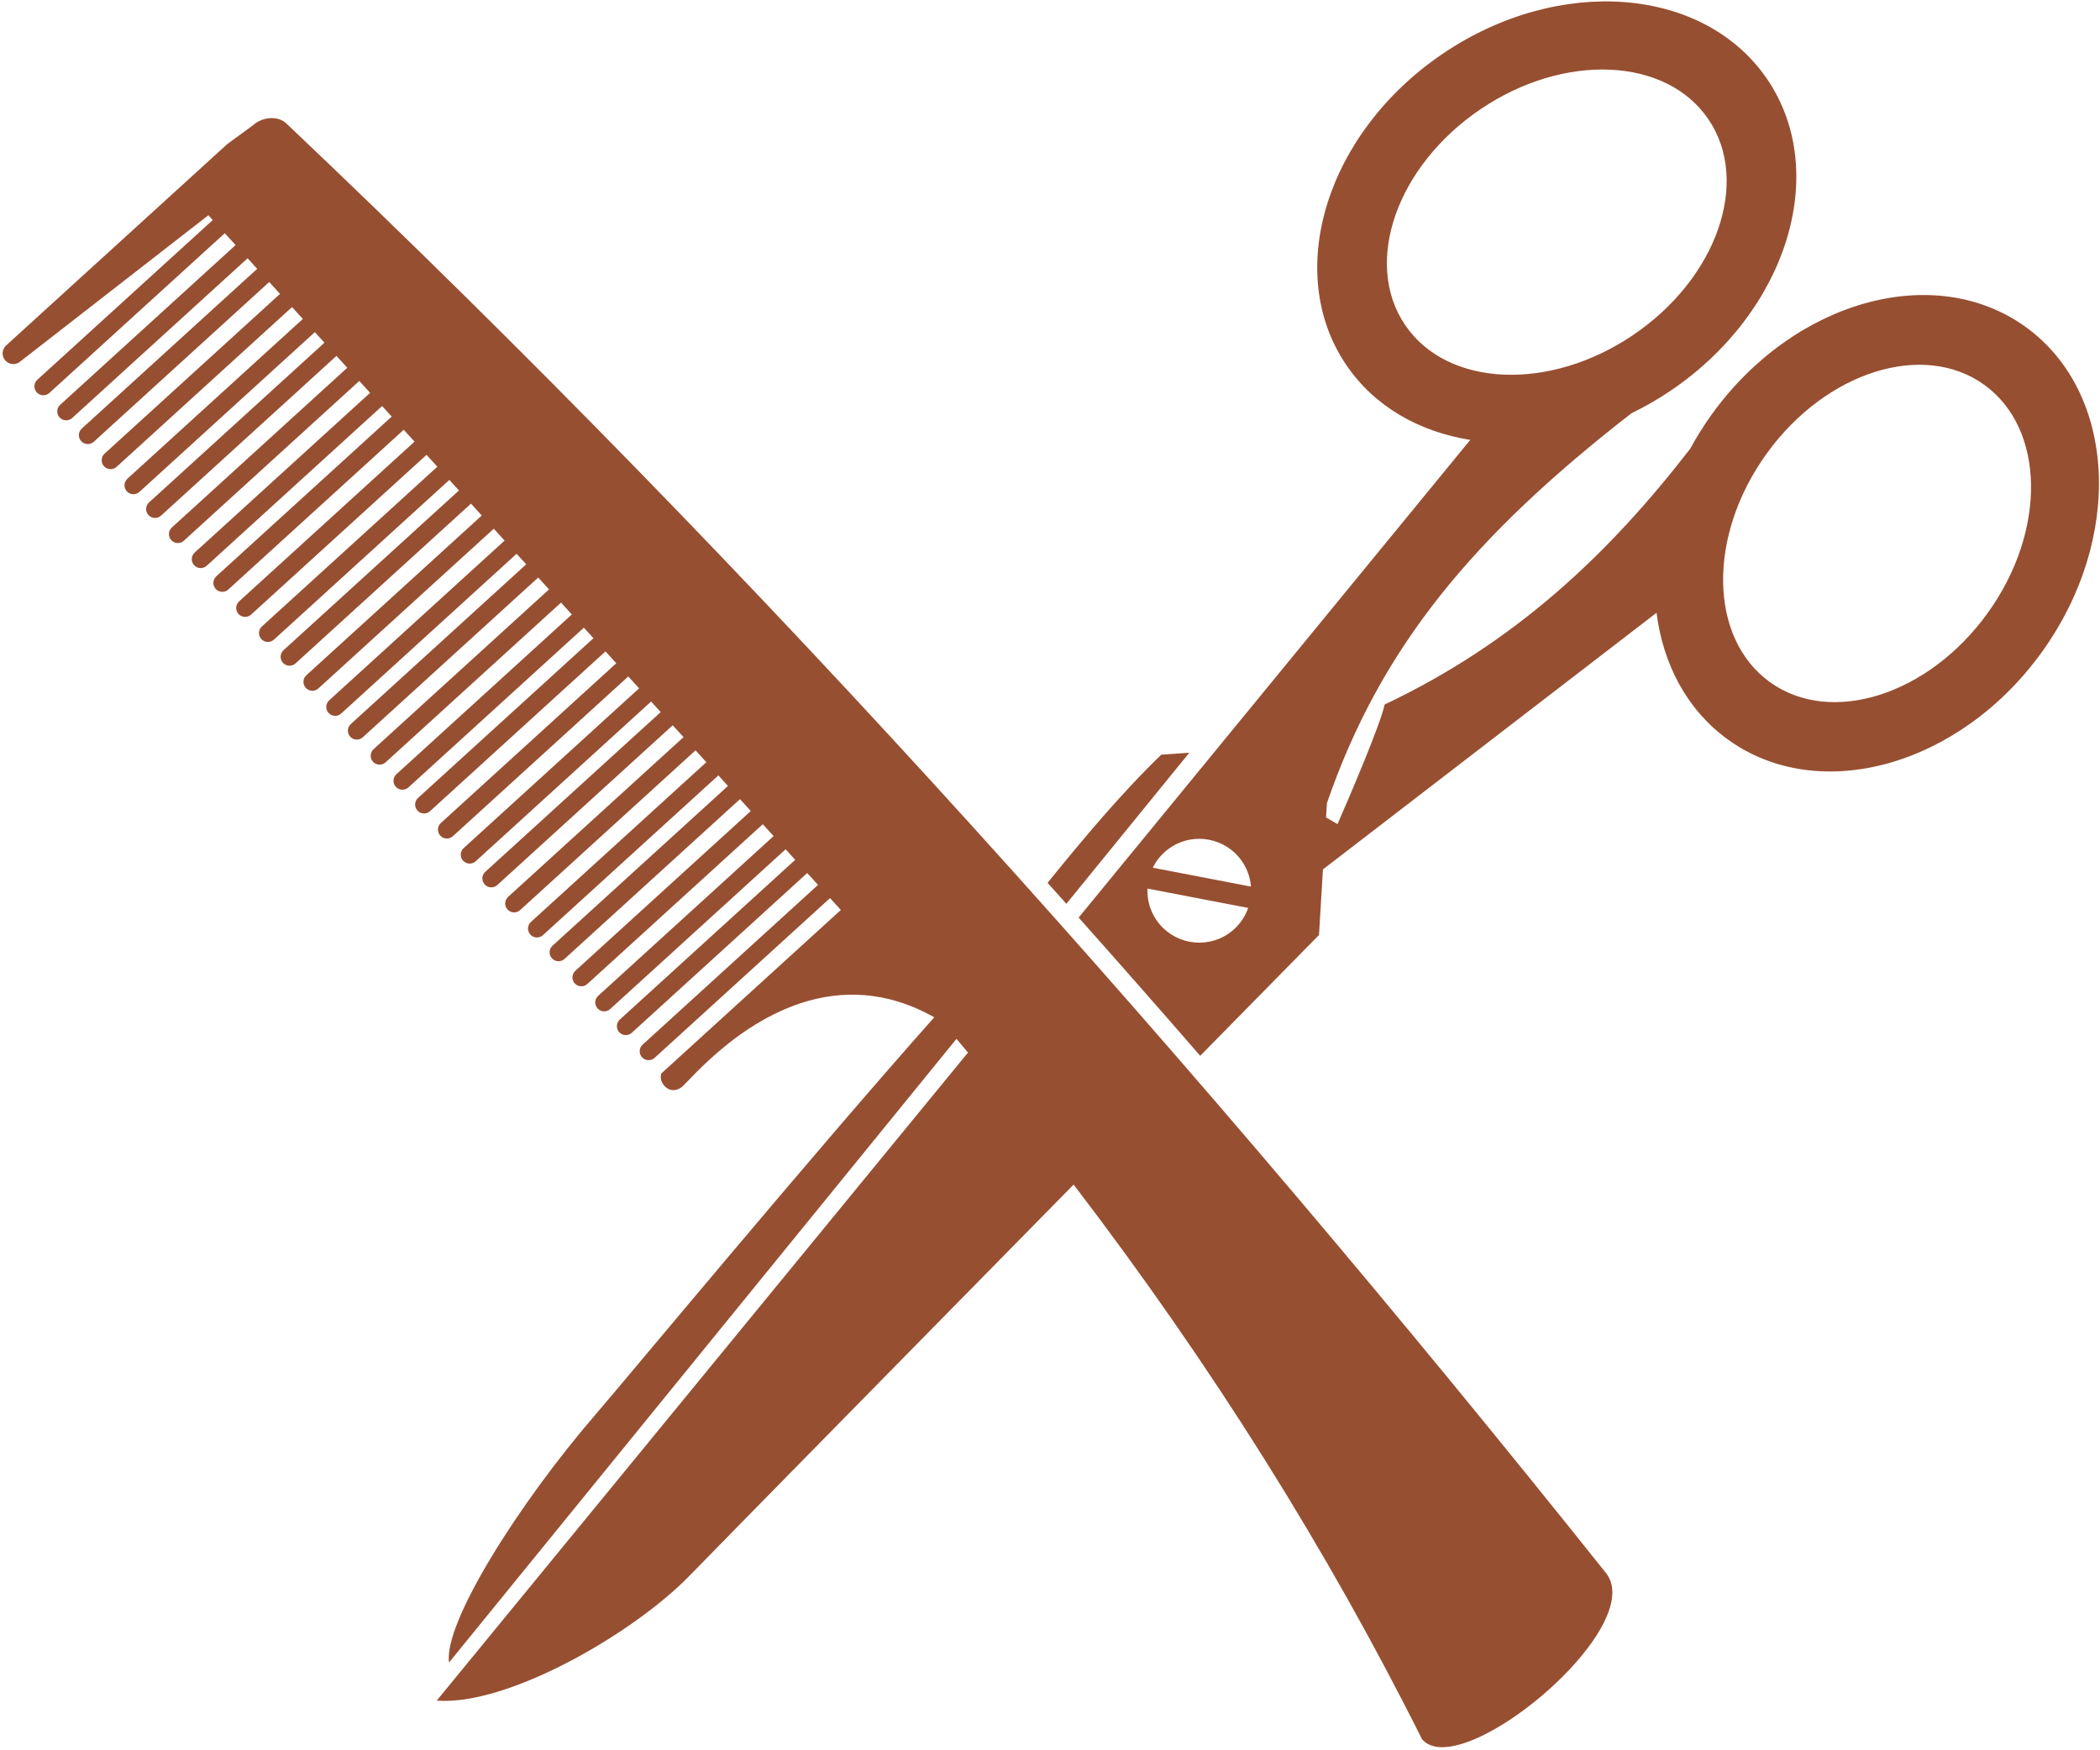 <svg width="713" height="594" viewBox="0 0 713 594" fill="none" xmlns="http://www.w3.org/2000/svg">
<path d="M545.051 533.719C557.711 548.708 516.707 587.391 494.244 592.547C489.251 593.691 485.169 593.191 482.803 590.396C450.617 526.028 411.285 463.276 364.517 402.128C309.052 458.539 244.508 524.213 234.079 534.945C215.263 554.303 172.639 579.148 148.271 577.312L328.659 357.312C327.36 355.76 326.055 354.211 324.748 352.661L152.461 564.364C150.555 550.945 176.04 510.511 202.185 480.197C213.521 467.055 275.417 392.333 317.2 345.344C308.941 340.683 300.973 338.403 293.44 337.815C263.027 335.433 239.727 360.557 233.052 367.469C232.237 368.312 231.665 368.891 231.361 369.107C227.076 372.193 223.307 367.159 224.584 364.36L229.907 359.516L285.489 308.905L281.82 304.876L225.524 356.131L222.257 359.107C221.021 360.232 219.105 360.14 217.979 358.907C216.855 357.669 216.943 355.752 218.18 354.628L222.156 351.008L277.743 300.396L274.073 296.367L217.777 347.623L214.511 350.596C213.273 351.724 211.357 351.633 210.232 350.396C209.107 349.159 209.195 347.245 210.433 346.12L213.527 343.303L269.995 291.889L266.735 288.305L210.44 339.559L207.171 342.536C205.935 343.663 204.021 343.572 202.893 342.335C201.767 341.099 201.857 339.183 203.093 338.056L207.068 334.439L262.656 283.828L258.985 279.797L202.693 331.052L199.424 334.025C198.188 335.153 196.272 335.063 195.145 333.825C194.021 332.591 194.111 330.673 195.347 329.549L199.324 325.927L254.909 275.319L251.24 271.287L194.945 322.543L191.677 325.517C190.44 326.644 188.524 326.555 187.401 325.317C186.273 324.08 186.361 322.167 187.6 321.04L190.693 318.223L247.161 266.809L243.901 263.225L187.607 314.48L184.337 317.456C183.1 318.583 181.188 318.493 180.06 317.256C178.935 316.019 179.024 314.105 180.26 312.979L184.237 309.357L239.823 258.749L236.153 254.719L179.86 305.973L176.591 308.947C175.355 310.073 173.439 309.984 172.312 308.747C171.188 307.509 171.276 305.596 172.513 304.468L176.489 300.848L232.076 250.24L228.407 246.209L172.112 297.464L168.844 300.439C167.607 301.564 165.691 301.475 164.565 300.237C163.44 299 163.528 297.085 164.767 295.961L167.86 293.144L224.328 241.731L221.068 238.148L164.772 289.401L161.504 292.379C160.268 293.503 158.355 293.415 157.227 292.176C156.101 290.941 156.191 289.025 157.427 287.899L161.404 284.277L216.989 233.669L213.319 229.639L157.027 280.892L153.757 283.868C152.521 284.996 150.605 284.905 149.479 283.667C148.355 282.432 148.443 280.517 149.68 279.389L153.657 275.771L209.243 225.161L205.573 221.131L149.279 272.384L146.011 275.36C144.773 276.487 142.86 276.395 141.732 275.16C140.607 273.921 140.695 272.007 141.933 270.883L145.027 268.065L201.495 216.653L198.235 213.071L141.94 264.324L138.671 267.3C137.435 268.424 135.519 268.333 134.393 267.099C133.268 265.861 133.357 263.945 134.593 262.821L138.571 259.199L194.156 208.591L190.485 204.56L134.193 255.815L130.924 258.789C129.688 259.916 127.772 259.827 126.645 258.588C125.521 257.353 125.609 255.439 126.847 254.311L130.823 250.692L186.409 200.083L182.74 196.052L126.445 247.305L123.177 250.28C121.94 251.408 120.024 251.316 118.899 250.081C117.773 248.843 117.861 246.929 119.1 245.803L122.191 242.988L178.661 191.573L175.401 187.992L119.105 239.245L115.837 242.22C114.601 243.345 112.688 243.255 111.56 242.02C110.433 240.781 110.524 238.867 111.76 237.743L115.737 234.12L171.323 183.512L167.653 179.481L111.36 230.735L108.091 233.712C106.855 234.836 104.939 234.748 103.812 233.509C102.688 232.275 102.776 230.359 104.013 229.232L107.991 225.611L163.576 175.003L159.907 170.972L103.612 222.225L100.344 225.201C99.107 226.329 97.191 226.239 96.068 225C94.94 223.765 95.028 221.851 96.267 220.723L99.36 217.909L155.828 166.495L152.568 162.913L96.272 214.167L93.004 217.14C91.768 218.268 89.852 218.176 88.727 216.941C87.601 215.703 87.691 213.788 88.927 212.664L92.904 209.043L148.489 158.435L144.82 154.404L88.527 205.657L85.257 208.633C84.021 209.757 82.105 209.667 80.979 208.432C79.855 207.195 79.943 205.279 81.18 204.155L85.155 200.533L140.743 149.924L137.073 145.893L80.777 197.148L77.511 200.123C76.273 201.249 74.357 201.16 73.232 199.923C72.107 198.687 72.195 196.772 73.433 195.644L76.527 192.831L132.995 141.416L129.735 137.833L73.439 189.087L70.171 192.061C68.935 193.189 67.021 193.099 65.893 191.861C64.768 190.624 64.857 188.711 66.093 187.583L70.071 183.964L125.656 133.356L121.987 129.325L65.693 180.579L62.424 183.553C61.188 184.679 59.272 184.589 58.145 183.353C57.021 182.116 57.109 180.2 58.347 179.076L62.323 175.453L117.909 124.845L114.24 120.815L57.944 172.068L54.677 175.045C53.44 176.169 51.524 176.081 50.399 174.843C49.273 173.608 49.361 171.692 50.6 170.565L53.693 167.749L110.161 116.336L106.901 112.753L50.605 164.007L47.337 166.983C46.101 168.109 44.185 168.02 43.06 166.783C41.933 165.547 42.024 163.632 43.26 162.504L47.237 158.885L102.823 108.276L99.153 104.247L42.86 155.499L39.591 158.473C38.355 159.601 36.439 159.511 35.312 158.275C34.188 157.037 34.276 155.121 35.513 153.997L39.489 150.377L95.076 99.768L91.407 95.737L35.112 146.991L31.844 149.967C30.607 151.091 28.691 151.001 27.565 149.765C26.44 148.528 26.528 146.613 27.767 145.488L30.86 142.671L87.328 91.257L84.068 87.675L27.773 138.929L24.504 141.905C23.268 143.029 21.352 142.941 20.227 141.704C19.101 140.468 19.191 138.553 20.427 137.425L24.404 133.805L79.989 83.196L76.32 79.167L20.027 130.419L16.757 133.395C15.521 134.523 13.605 134.432 12.479 133.195C11.355 131.96 11.443 130.044 12.68 128.916L45.003 99.489L72.243 74.689L70.761 73.061L9.267 120.863L6.972 122.647C5.488 123.999 3.191 123.889 1.839 122.408C0.487 120.923 0.595 118.624 2.079 117.275L76.419 49.588C76.677 49.356 76.925 49.129 77.161 48.915C77.161 48.913 77.163 48.912 77.164 48.912L85.712 42.668C88.841 39.821 93.267 39.361 96.193 41.123C96.704 41.433 97.177 41.803 97.581 42.247C259.904 196.055 407.361 361.172 545.051 533.719ZM362.053 306.82C359.929 304.441 357.805 302.061 355.675 299.687C367.765 284.775 380.944 269.02 394.295 256.196L403.795 255.529L362.053 306.82ZM674.821 208.164C654.716 236.025 621.621 246.491 600.903 231.54C580.187 216.585 579.692 181.881 599.799 154.02C619.905 126.157 653 115.692 673.719 130.643C694.436 145.596 694.931 180.303 674.821 208.164ZM391.393 294.565C392.7 291.92 394.675 289.56 397.293 287.787C405.351 282.328 416.308 284.433 421.768 292.491C423.543 295.108 424.504 298.029 424.737 300.971L391.393 294.565ZM417.068 316.967C409.011 322.427 398.052 320.323 392.591 312.265C390.388 309.011 389.437 305.288 389.591 301.644L423.789 308.213C422.581 311.655 420.319 314.763 417.068 316.967ZM477.063 110.315C462.729 89.165 474.167 56.393 502.612 37.117C531.053 17.841 565.731 19.361 580.064 40.511C594.397 61.663 582.96 94.433 554.516 113.709C526.073 132.985 491.396 131.467 477.063 110.315ZM687.759 110.988C656.836 88.669 609.137 101.936 581.223 140.613C578.472 144.427 576.028 148.345 573.864 152.332C546.512 187.689 514.853 217.967 470.112 239.165C468.799 245.632 458.461 269.863 454.117 279.765L450.232 277.497L450.525 272.636C468.827 219.497 500.467 181.821 553.905 140.301C558.456 138.087 562.94 135.528 567.3 132.575C606.788 105.813 621.455 58.528 600.06 26.961C578.665 -4.609 529.312 -8.505 489.825 18.253C450.34 45.015 435.673 92.3 457.067 123.867C466.649 138.008 481.849 146.576 499.252 149.348C499.188 149.375 499.14 149.392 499.14 149.392L366.229 311.491C380.091 327.052 393.847 342.692 407.499 358.415C431.336 334.175 447.831 317.405 447.831 317.405L449.171 295.139L562.435 208.017C564.665 225.544 572.788 241.036 586.671 251.057C617.593 273.375 665.293 260.109 693.205 221.432C721.121 182.751 718.68 133.305 687.759 110.988Z" fill="#974F31"/>
</svg>
